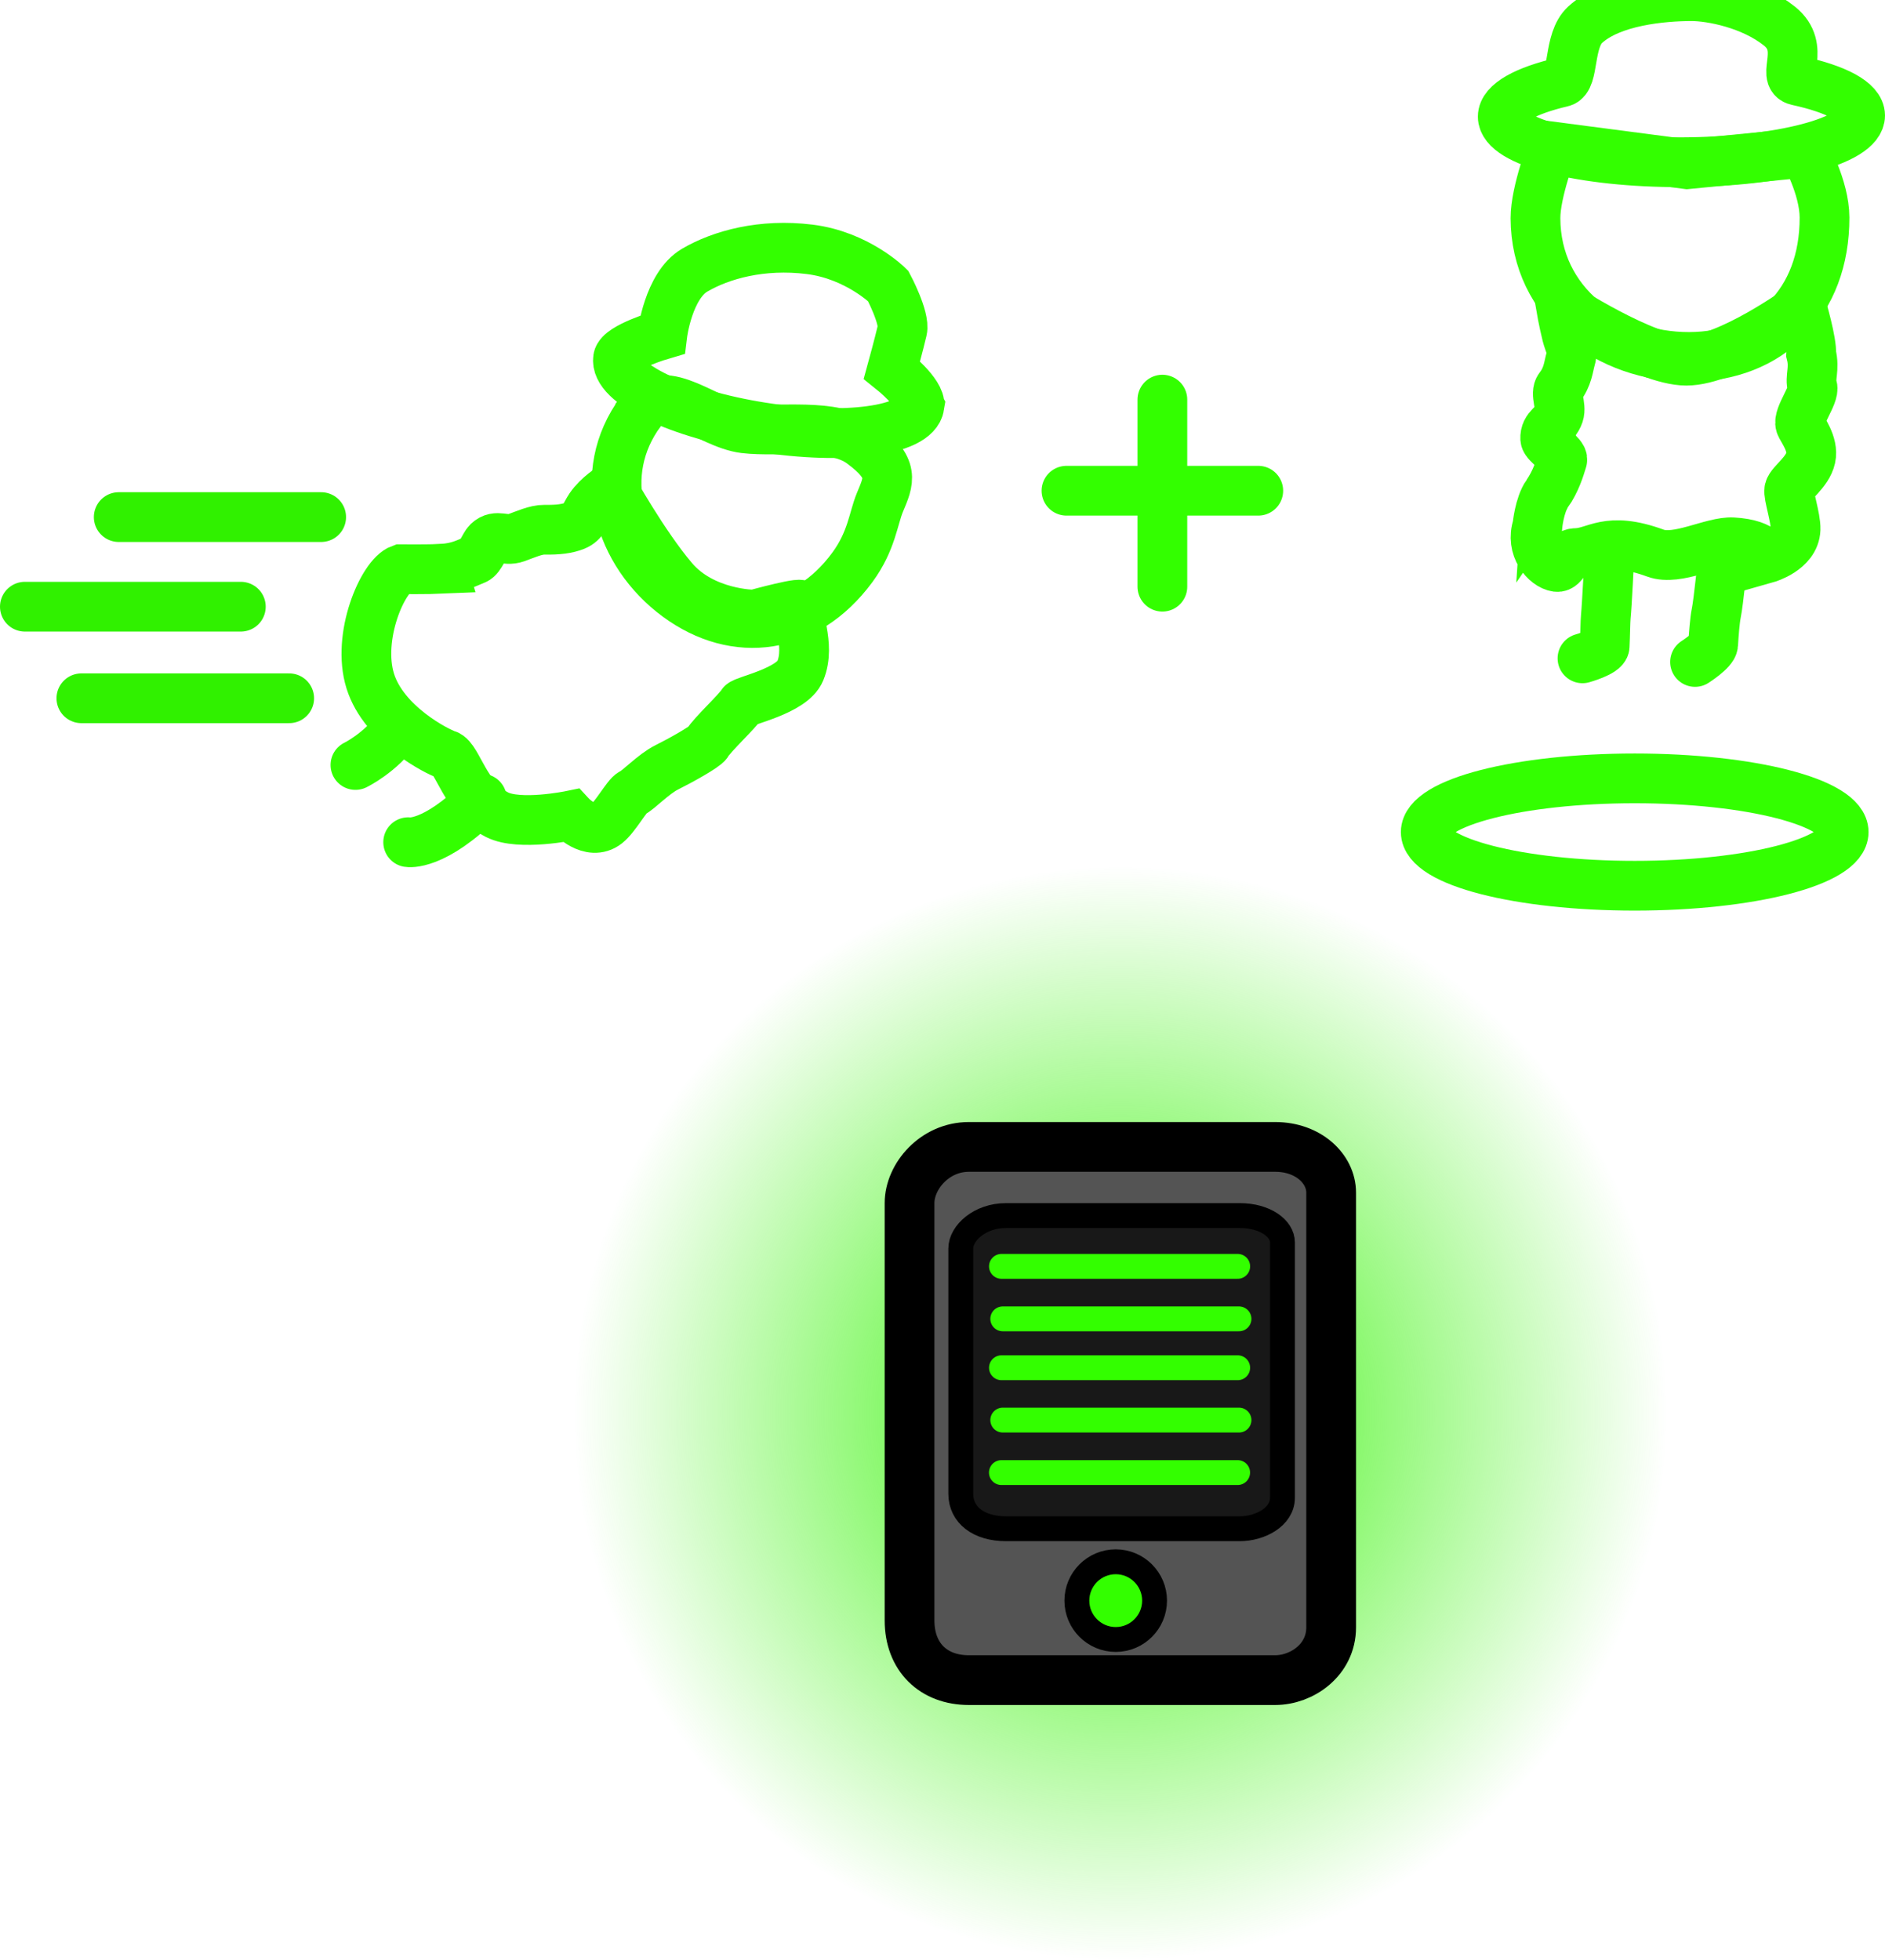 <svg version="1.1" xmlns="http://www.w3.org/2000/svg" xmlns:xlink="http://www.w3.org/1999/xlink" width="37.897" height="39.402" viewBox="0,0,37.897,39.402"><defs><radialGradient cx="240" cy="180" r="10.99" gradientUnits="userSpaceOnUse" id="color-1"><stop offset="0" stop-color="#31f300"/><stop offset="1" stop-color="#31f300" stop-opacity="0"/></radialGradient></defs><g transform="translate(-217.476,-151.588)"><g data-paper-data="{&quot;isPaintingLayer&quot;:true}" fill-rule="nonzero" stroke-linejoin="miter" stroke-miterlimit="10" stroke-dasharray="" stroke-dashoffset="0" style="mix-blend-mode: normal"><path d="M229.01,180c0,-6.069 4.92,-10.99 10.99,-10.99c6.069,0 10.99,4.92 10.99,10.99c0,6.069 -4.92,10.99 -10.99,10.99c-6.069,0 -10.99,-4.92 -10.99,-10.99z" fill="url(#color-1)" stroke="none" stroke-width="0" stroke-linecap="butt"/><g><path d="M235.762,184.16c0,-2.292 0,-7.176 0,-8.39c0,-0.53 0.5,-1.128 1.192,-1.128c1.068,0 4.394,0 6.158,0c0.678,0 1.126,0.449 1.126,0.917c0,1.191 0,6.462 0,8.743c0,0.65 -0.586,1.058 -1.126,1.058c-0.989,0 -4.342,0 -6.158,0c-0.715,0 -1.192,-0.467 -1.192,-1.199z" fill="#545454" stroke="#000000" stroke-width="1" stroke-linecap="butt"/><path d="M236.792,181.613c0,-1.346 0,-4.215 0,-4.928c0,-0.311 0.382,-0.663 0.909,-0.663c0.815,0 3.352,0 4.699,0c0.517,0 0.859,0.264 0.859,0.538c0,0.699 0,3.796 0,5.136c0,0.382 -0.447,0.621 -0.859,0.621c-0.754,0 -3.313,0 -4.699,0c-0.546,0 -0.909,-0.275 -0.909,-0.704z" fill="#181818" stroke="#000000" stroke-width="0.5" stroke-linecap="butt"/><path d="M239.126,183.762c0,-0.431 0.35,-0.781 0.781,-0.781c0.431,0 0.781,0.35 0.781,0.781c0,0.431 -0.35,0.781 -0.781,0.781c-0.431,0 -0.781,-0.35 -0.781,-0.781z" fill="#33ff00" stroke="#000000" stroke-width="0.5" stroke-linecap="butt"/><path d="M237.61,177.043h4.749" fill="none" stroke="#33ff00" stroke-width="0.5" stroke-linecap="round"/><path d="M242.385,178.098h-4.749" fill="none" stroke="#33ff00" stroke-width="0.5" stroke-linecap="round"/><path d="M237.61,179.081h4.749" fill="none" stroke="#33ff00" stroke-width="0.5" stroke-linecap="round"/><path d="M242.385,180.133h-4.749" fill="none" stroke="#33ff00" stroke-width="0.5" stroke-linecap="round"/><path d="M242.358,181.188h-4.749" fill="none" stroke="#33ff00" stroke-width="0.5" stroke-linecap="round"/></g><g fill="none" stroke-width="1"><g><g stroke="#33ff00"><path d="M227.163,167.642c-0.963,0.967 -1.481,0.875 -1.481,0.875" stroke-linecap="round"/><g><path d="M225.472,166.233c-0.351,0.491 -0.85,0.732 -0.85,0.732" stroke-linecap="round"/><path d="M230.358,159.858c0.475,-0.643 1.357,0.252 2.085,0.34c0.698,0.084 1.782,-0.122 2.356,0.302c0.68,0.502 0.55,0.748 0.367,1.187c-0.133,0.319 -0.166,0.781 -0.558,1.311c-0.931,1.259 -2.34,1.447 -3.514,0.58c-1.174,-0.867 -1.667,-2.461 -0.736,-3.719z" stroke-linecap="butt"/><path d="M235.961,159.748c-0.08,0.5 -1.502,0.692 -3.175,0.427c-1.673,-0.264 -2.964,-0.884 -2.884,-1.385c0.036,-0.226 0.89,-0.476 0.89,-0.476c0,0 0.119,-0.983 0.65,-1.295c0.531,-0.311 1.352,-0.538 2.311,-0.419c0.959,0.119 1.578,0.735 1.578,0.735c0,0 0.343,0.642 0.284,0.892c-0.065,0.279 -0.207,0.796 -0.207,0.796c0,0 0.592,0.473 0.552,0.723z" stroke-linecap="butt"/><path d="M226.367,163.019c0.328,-0.016 0.509,-0.123 0.666,-0.184c0.097,-0.038 0.183,-0.286 0.254,-0.354c0.176,-0.167 0.338,-0.002 0.568,-0.084c0.172,-0.062 0.398,-0.164 0.563,-0.161c0.284,0.005 0.469,-0.021 0.618,-0.081c0.177,-0.072 0.2,-0.215 0.305,-0.371c0.156,-0.23 0.436,-0.401 0.436,-0.401c0,0 0.635,1.145 1.229,1.845c0.608,0.717 1.637,0.715 1.637,0.715c0,0 1.106,-0.305 0.909,-0.164c-0.099,0.146 0.233,0.759 0.014,1.293c-0.167,0.408 -1.132,0.596 -1.177,0.67c-0.086,0.142 -0.602,0.622 -0.69,0.778c-0.046,0.081 -0.559,0.364 -0.817,0.492c-0.267,0.132 -0.573,0.462 -0.7,0.519c-0.098,0.044 -0.333,0.476 -0.511,0.616c-0.33,0.258 -0.721,-0.166 -0.721,-0.166c0,0 -1.03,0.213 -1.48,-0.016c-0.642,-0.327 -0.796,-1.14 -1.014,-1.207c-0.184,-0.057 -1.262,-0.601 -1.536,-1.48c-0.278,-0.891 0.25,-2.117 0.615,-2.248c0,0 0.544,0.005 0.833,-0.008z" stroke-linecap="butt"/></g></g><path d="M217.976,163.783h4.342" stroke="#30f100" stroke-linecap="round"/><path d="M223.933,161.982h-4.07" stroke="#30f100" stroke-linecap="round"/><path d="M219.112,165.624h4.178" stroke="#30f100" stroke-linecap="round"/></g><g stroke="#33ff00"><path d="M252.118,162.776c0,0 -0.092,0.922 -0.138,1.141c-0.028,0.135 -0.05,0.425 -0.062,0.626c-0.007,0.124 -0.364,0.351 -0.364,0.351" stroke-linecap="round"/><path d="M248.346,155.974c-0.001,-0.539 0.351,-1.438 0.351,-1.438l2.696,0.353l2.366,-0.232c0,0 0.396,0.696 0.398,1.302c0.004,1.714 -1.117,2.8 -2.722,2.804c-1.605,0.004 -3.085,-1.074 -3.089,-2.789z" stroke-linecap="butt"/><path d="M254.873,153.909c0.001,0.512 -1.607,0.933 -3.591,0.94c-1.984,0.007 -3.594,-0.403 -3.594,-0.916c-0,-0.274 0.46,-0.523 1.193,-0.695c0.25,-0.059 0.118,-0.833 0.461,-1.15c0.529,-0.49 1.575,-0.575 2.134,-0.577c0.409,-0.001 1.218,0.158 1.772,0.599c0.554,0.441 0.021,1.024 0.361,1.098c0.773,0.168 1.263,0.419 1.264,0.702z" stroke-linecap="butt"/><path d="M249.828,162.819c0,0 -0.045,0.934 -0.068,1.161c-0.01,0.101 -0.012,0.389 -0.023,0.598c-0.007,0.121 -0.446,0.243 -0.446,0.243" stroke-linecap="round"/><path d="M248.58,161.516c0.181,-0.263 0.254,-0.518 0.304,-0.68c0.031,-0.099 -0.337,-0.328 -0.342,-0.427c-0.012,-0.245 0.197,-0.262 0.275,-0.493c0.058,-0.173 -0.085,-0.414 0.013,-0.54c0.17,-0.216 0.178,-0.421 0.224,-0.576c0.054,-0.183 -0.032,-0.295 -0.078,-0.478c-0.068,-0.271 -0.124,-0.594 -0.124,-0.594c0,0 1.693,1.11 2.526,1.11c0.853,0 2.322,-1.074 2.322,-1.074c0,0 0.206,0.698 0.189,0.942c0.076,0.303 -0.033,0.467 0.024,0.658c0.048,0.159 -0.297,0.59 -0.241,0.76c0.029,0.088 0.271,0.386 0.208,0.668c-0.065,0.292 -0.397,0.503 -0.431,0.638c-0.027,0.104 0.134,0.568 0.126,0.797c-0.015,0.423 -0.581,0.583 -0.581,0.583c0,0 -0.005,-0.282 -0.68,-0.321c-0.41,-0.024 -1.116,0.379 -1.554,0.218c-0.98,-0.359 -1.205,-0.004 -1.604,-0.002c-0.201,0.001 -0.234,0.299 -0.382,0.279c-0.22,-0.03 -0.536,-0.384 -0.389,-0.821c0,0 0.036,-0.416 0.195,-0.648z" stroke-linecap="butt"/></g><path d="M254.542,168.313c0,0.596 -1.881,1.079 -4.201,1.079c-2.32,0 -4.201,-0.483 -4.201,-1.079c0,-0.596 1.881,-1.079 4.201,-1.079c2.32,0 4.201,0.483 4.201,1.079z" stroke="#33ff00" stroke-linecap="butt"/><path d="M240.845,159.621v3.76" stroke="#33ff00" stroke-linecap="round"/><path d="M238.917,161.452h3.856" stroke="#33ff00" stroke-linecap="round"/></g></g></g></svg>